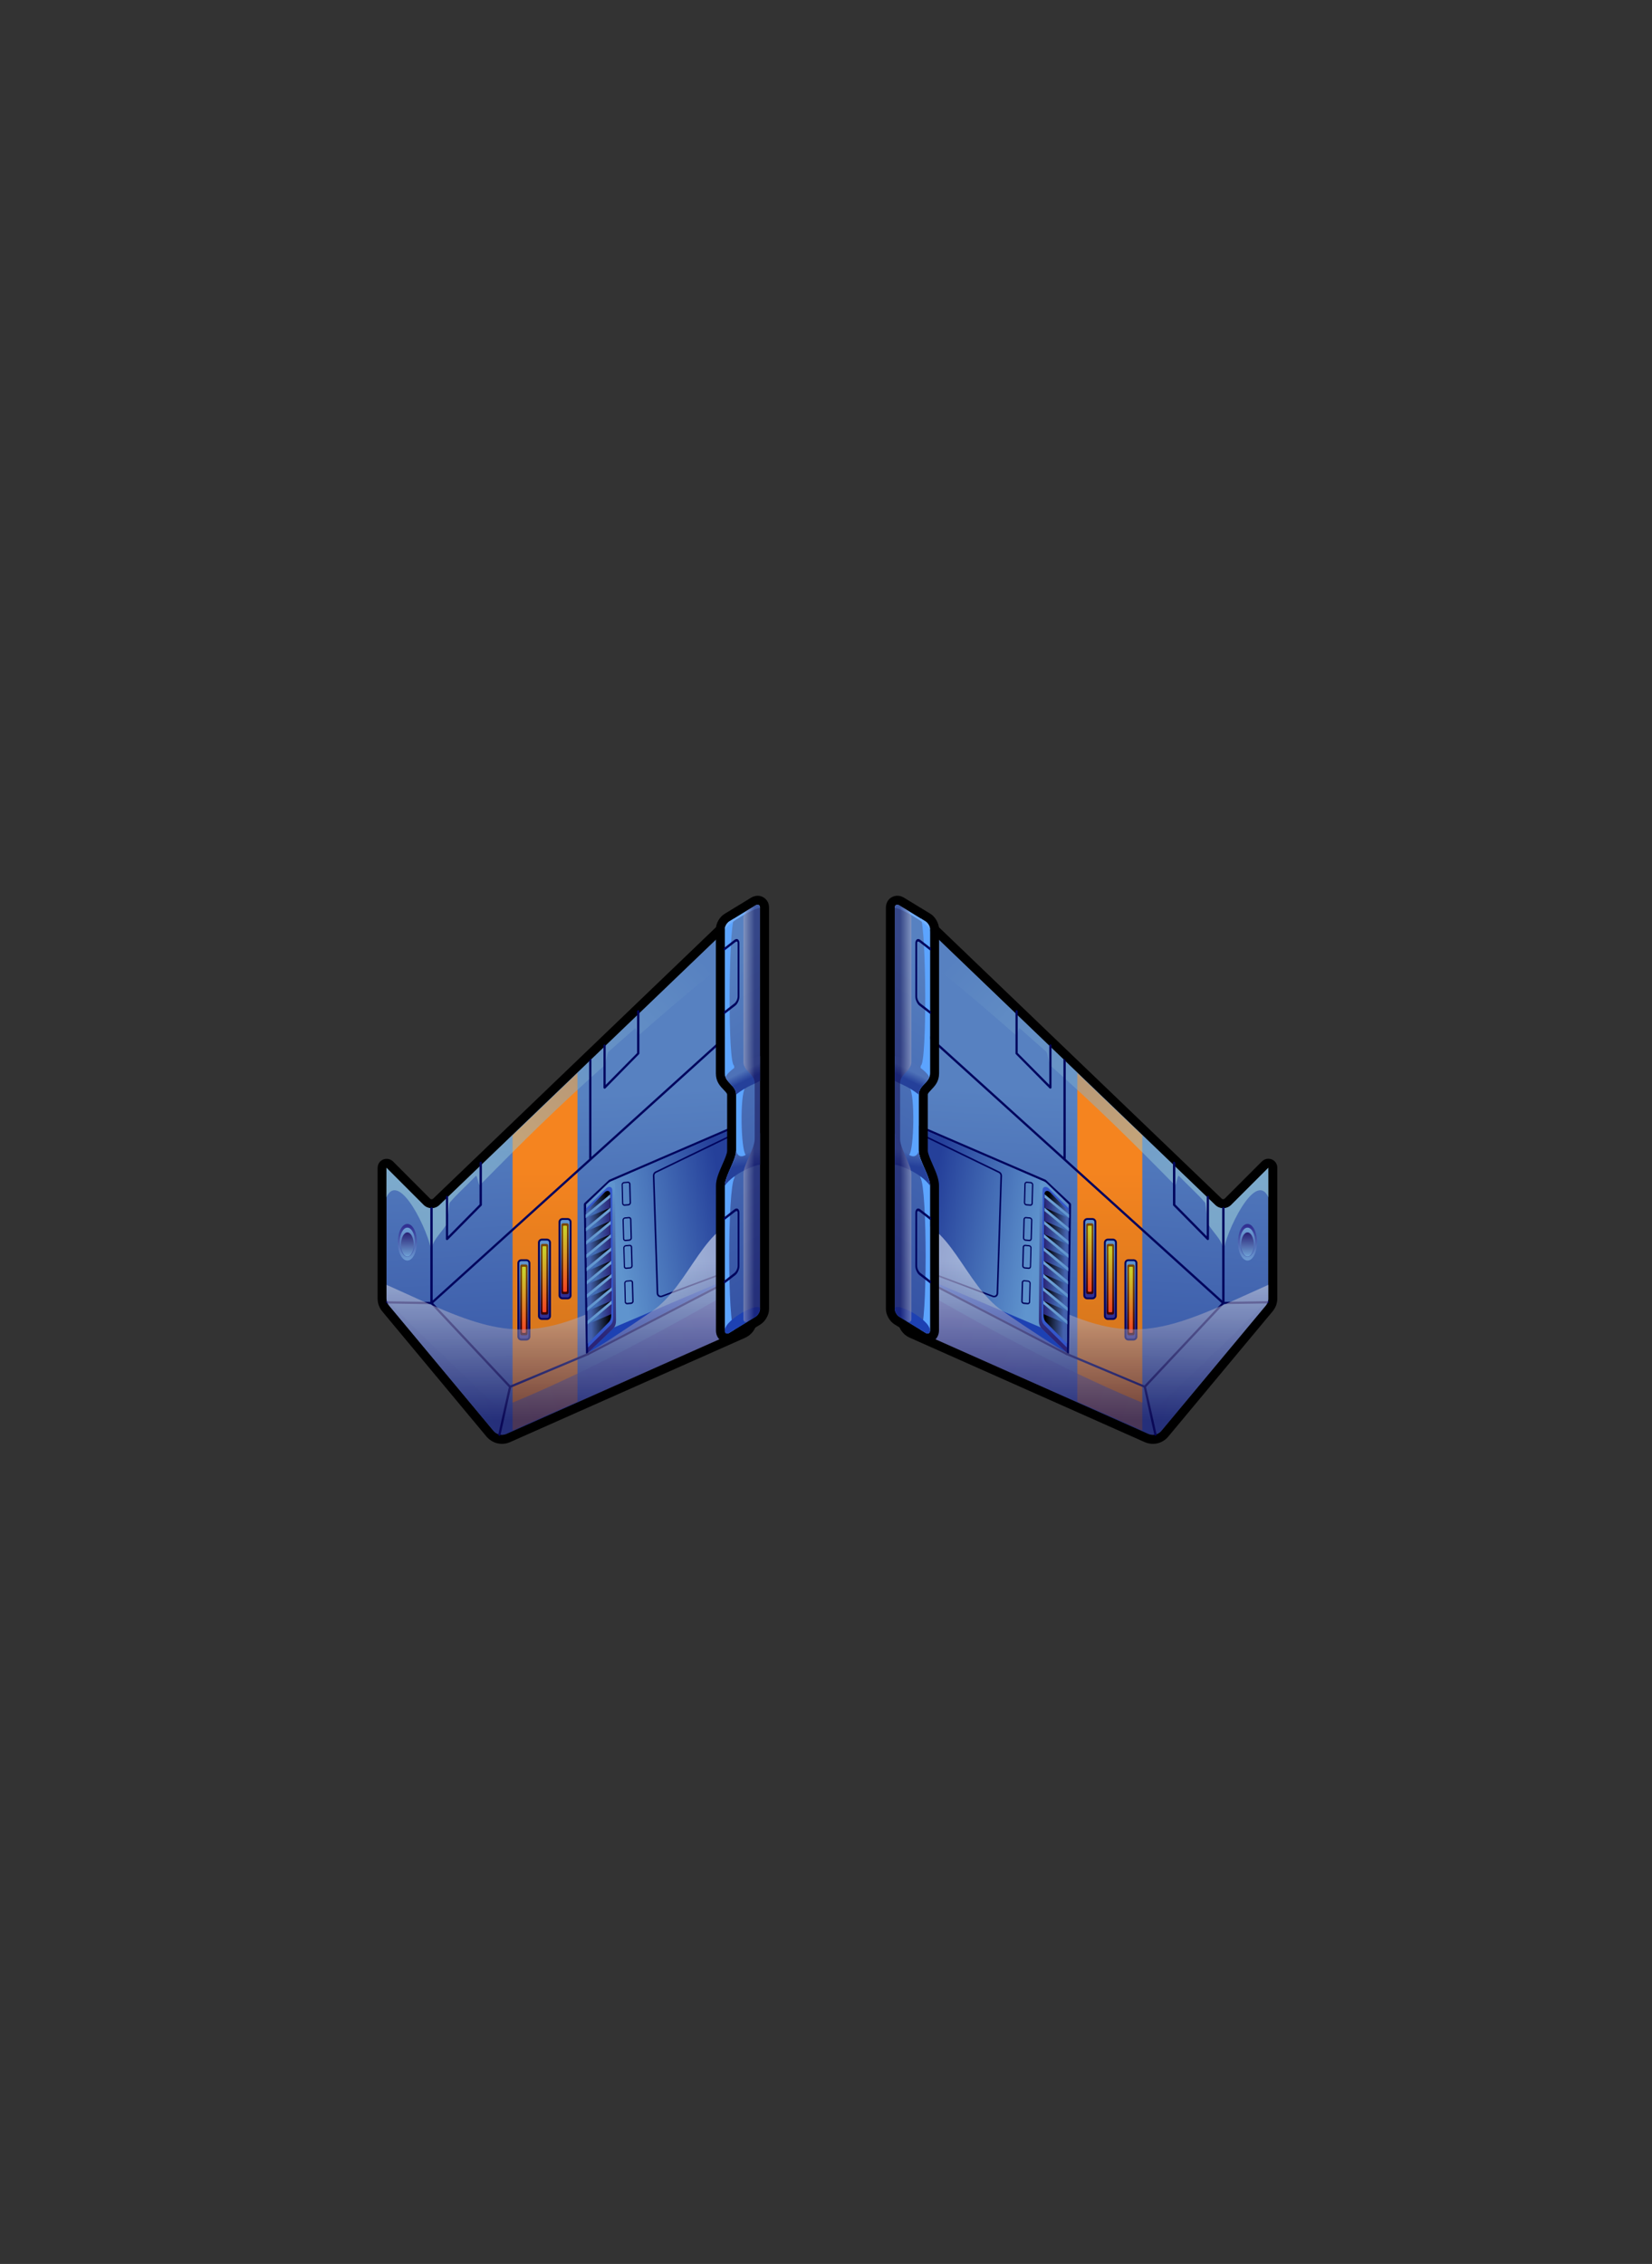 <svg width="270" height="370" viewBox="0 0 270 370" fill="none" xmlns="http://www.w3.org/2000/svg">
<rect x="0" y="0" width="270" height="370" fill="#333333" stroke="none"/>
<g clip-path="url(#clip0)">
<path fill-rule="evenodd" clip-rule="evenodd" d="M119.161 151.503C103.378 166.649 87.595 181.795 71.812 196.941C71.092 197.633 69.943 197.62 69.237 196.914C67.215 194.892 65.194 192.871 63.159 190.836C63.159 197.952 63.159 205.082 63.159 212.198C63.159 212.641 63.297 213.029 63.588 213.375C69.264 220.187 74.955 227.012 80.631 233.824C81.157 234.46 82.029 234.668 82.791 234.322C95.583 228.632 108.376 222.942 121.168 217.265C121.847 216.961 122.262 216.324 122.262 215.59C122.262 194.671 122.262 173.738 122.262 152.818C122.276 151.212 120.338 150.381 119.161 151.503Z" fill="url(#paint0_linear)"/>
<path fill-rule="evenodd" clip-rule="evenodd" d="M119.161 151.503C103.378 166.649 87.595 181.795 71.812 196.941C71.092 197.633 69.943 197.62 69.237 196.914C67.215 194.892 65.194 192.871 63.159 190.836C63.159 197.952 63.159 205.082 63.159 212.198C63.159 212.641 63.297 213.029 63.588 213.375C69.264 220.186 74.954 227.012 80.631 233.824C81.157 234.46 82.029 234.668 82.791 234.322C95.583 228.632 108.376 222.942 121.168 217.265C121.847 216.961 122.262 216.324 122.262 215.59C122.262 194.671 122.262 173.737 122.262 152.818C122.276 151.212 120.338 150.381 119.161 151.503ZM70.801 195.889L118.15 150.451C118.815 149.814 119.631 149.523 120.421 149.523C120.864 149.523 121.307 149.62 121.722 149.8C122.137 149.98 122.511 150.229 122.816 150.561C123.37 151.143 123.729 151.918 123.729 152.846V215.618C123.729 216.268 123.536 216.891 123.203 217.418C122.857 217.944 122.373 218.359 121.777 218.636L83.386 235.679C82.708 235.983 81.974 236.039 81.295 235.886C80.617 235.72 79.994 235.346 79.51 234.779L62.48 214.33C62.231 214.026 62.037 213.693 61.913 213.347C61.774 212.987 61.719 212.613 61.719 212.226V190.85C61.719 190.476 61.857 190.102 62.148 189.811C62.716 189.244 63.657 189.244 64.225 189.811L70.289 195.889C70.358 195.958 70.455 196 70.538 196C70.635 196 70.732 195.958 70.801 195.889Z" fill="black"/>
<path fill-rule="evenodd" clip-rule="evenodd" d="M94.379 175.371L83.774 185.561V233.796L94.379 229.075V175.371Z" fill="url(#paint1_linear)"/>
<path opacity="0.5" fill-rule="evenodd" clip-rule="evenodd" d="M63.173 212.212C63.173 212.655 63.311 213.043 63.602 213.389C69.278 220.2 74.968 227.026 80.645 233.837C81.171 234.474 82.043 234.682 82.805 234.336C95.597 228.646 108.39 222.955 121.182 217.279C121.86 216.975 122.276 216.338 122.276 215.604C122.276 213.569 122.276 211.534 122.276 209.498C105.759 219.024 94.434 224.838 83.372 229.407C81.794 230.058 80.839 229.615 79.842 228.632C75.107 223.897 66.842 216.545 63.173 212.212Z" fill="url(#paint2_linear)"/>
<path opacity="0.5" fill-rule="evenodd" clip-rule="evenodd" d="M119.161 151.503C103.378 166.649 87.595 181.795 71.812 196.941C71.092 197.633 69.943 197.62 69.237 196.914C67.215 194.892 65.194 192.871 63.159 190.836C63.159 192.206 63.159 194.477 63.145 195.681C65.277 191.057 70.192 201.607 70.496 204.528C70.704 202.631 71.507 202.271 73.016 200.07C73.168 199.835 73.321 196.747 73.515 196.526C74.788 195.044 76.131 193.895 77.779 192.179C78 191.943 78.222 193.923 78.443 193.688C85.296 186.71 91.471 180.604 98.781 174.139C99.003 173.945 99.224 172.076 99.46 171.882C100.789 170.705 102.256 169.404 103.807 168.047C103.987 167.881 104.181 169.39 104.361 169.224C112.031 162.496 121.168 154.715 122.276 155.338C122.276 154.493 122.276 153.649 122.276 152.804C122.276 151.212 120.337 150.381 119.161 151.503Z" fill="url(#paint3_linear)"/>
<path fill-rule="evenodd" clip-rule="evenodd" d="M95.542 196.595L99.501 192.871C99.543 192.829 99.584 192.802 99.626 192.788L119.991 183.996C120.241 183.886 120.504 184.066 120.504 184.315L121.265 208.183C121.265 208.335 121.182 208.474 121.057 208.543L96.289 221.405C96.04 221.543 95.749 221.349 95.749 221.073L95.417 196.872C95.417 196.775 95.459 196.664 95.542 196.595ZM95.791 196.858L96.123 221.086L120.891 208.225L120.13 184.343L99.737 193.134L95.791 196.858Z" fill="#00045D"/>
<path fill-rule="evenodd" clip-rule="evenodd" d="M99.737 193.134L120.116 184.329L120.877 208.211L100.152 217.182L99.737 193.134Z" fill="url(#paint4_linear)"/>
<path fill-rule="evenodd" clip-rule="evenodd" d="M100.373 216.933L120.878 208.211L96.123 221.086L100.373 216.933Z" fill="#1D41B3"/>
<path fill-rule="evenodd" clip-rule="evenodd" d="M95.791 196.858C96.995 195.695 98.2 194.518 99.418 193.355C99.903 192.885 100.526 193.037 100.526 193.605C100.581 200.998 100.623 208.391 100.678 215.784C100.678 216.268 100.595 216.781 100.152 217.182C98.809 218.47 97.452 219.785 96.123 221.073C95.999 213.015 95.902 204.93 95.791 196.858Z" fill="url(#paint5_linear)"/>
<path fill-rule="evenodd" clip-rule="evenodd" d="M95.777 197.509C96.871 196.415 97.964 195.321 99.058 194.228C99.487 193.798 100.055 193.937 100.069 194.463C100.124 201.399 100.18 208.322 100.235 215.258C100.235 215.701 100.152 216.185 99.764 216.573C98.56 217.777 97.328 218.996 96.109 220.214C95.985 212.655 95.888 205.082 95.777 197.509Z" fill="#3457CB"/>
<path fill-rule="evenodd" clip-rule="evenodd" d="M95.763 197.993C96.774 196.955 97.798 195.917 98.809 194.878C99.21 194.463 99.737 194.601 99.737 195.1C99.792 201.69 99.847 208.294 99.903 214.884C99.903 215.313 99.833 215.77 99.46 216.13C98.338 217.279 97.189 218.428 96.068 219.577C95.971 212.392 95.874 205.179 95.763 197.993Z" fill="url(#paint6_linear)"/>
<path fill-rule="evenodd" clip-rule="evenodd" d="M120.808 206.979C120.974 206.923 121.044 207.159 120.877 207.228L108.237 211.963C107.78 212.129 107.337 211.824 107.323 211.367L106.7 192.137C106.7 191.846 106.867 191.569 107.143 191.445L120.102 185.159C120.254 185.076 120.365 185.312 120.199 185.395L107.24 191.68C107.06 191.763 106.963 191.929 106.963 192.123L107.587 211.354C107.6 211.644 107.877 211.838 108.168 211.727L120.808 206.979Z" fill="#00045D"/>
<path fill-rule="evenodd" clip-rule="evenodd" d="M95.708 199.087L99.737 195.75L99.695 197.398L95.708 199.087Z" fill="url(#paint7_linear)"/>
<path fill-rule="evenodd" clip-rule="evenodd" d="M95.722 198.506L99.737 195.183V195.751L95.722 199.073V198.506Z" fill="url(#paint8_linear)"/>
<path fill-rule="evenodd" clip-rule="evenodd" d="M95.749 201.247L99.764 197.924L99.723 199.572L95.749 201.247Z" fill="url(#paint9_linear)"/>
<path fill-rule="evenodd" clip-rule="evenodd" d="M95.763 200.679L99.764 197.356V197.924L95.763 201.233V200.679Z" fill="url(#paint10_linear)"/>
<path fill-rule="evenodd" clip-rule="evenodd" d="M95.777 203.42L99.806 200.098L99.764 201.745L95.777 203.42Z" fill="url(#paint11_linear)"/>
<path fill-rule="evenodd" clip-rule="evenodd" d="M95.791 202.839L99.806 199.53V200.098L95.791 203.407V202.839Z" fill="url(#paint12_linear)"/>
<path fill-rule="evenodd" clip-rule="evenodd" d="M95.819 205.594L99.834 202.258L99.792 203.919L95.819 205.594Z" fill="url(#paint13_linear)"/>
<path fill-rule="evenodd" clip-rule="evenodd" d="M95.832 205.013L99.833 201.704V202.258L95.832 205.58V205.013Z" fill="url(#paint14_linear)"/>
<path fill-rule="evenodd" clip-rule="evenodd" d="M95.846 207.768L99.875 204.431L99.834 206.079L95.846 207.768Z" fill="url(#paint15_linear)"/>
<path fill-rule="evenodd" clip-rule="evenodd" d="M95.86 207.186L99.875 203.864V204.431L95.874 207.754L95.86 207.186Z" fill="url(#paint16_linear)"/>
<path fill-rule="evenodd" clip-rule="evenodd" d="M95.888 209.927L99.903 206.605L99.875 208.252L95.888 209.927Z" fill="url(#paint17_linear)"/>
<path fill-rule="evenodd" clip-rule="evenodd" d="M95.901 209.36L99.903 206.037V206.605L95.901 209.914V209.36Z" fill="url(#paint18_linear)"/>
<path fill-rule="evenodd" clip-rule="evenodd" d="M95.915 212.101L99.944 208.778L99.903 210.426L95.915 212.101Z" fill="url(#paint19_linear)"/>
<path fill-rule="evenodd" clip-rule="evenodd" d="M95.929 211.52L99.944 208.211V208.778L95.943 212.087L95.929 211.52Z" fill="url(#paint20_linear)"/>
<path fill-rule="evenodd" clip-rule="evenodd" d="M95.957 214.275L99.972 210.938L99.944 212.6L95.957 214.275Z" fill="url(#paint21_linear)"/>
<path fill-rule="evenodd" clip-rule="evenodd" d="M95.971 213.693L99.972 210.384V210.938L95.971 214.261V213.693Z" fill="url(#paint22_linear)"/>
<path fill-rule="evenodd" clip-rule="evenodd" d="M95.999 216.435L99.944 213.126L99.903 214.773L95.999 216.435Z" fill="url(#paint23_linear)"/>
<path fill-rule="evenodd" clip-rule="evenodd" d="M96.012 215.867L99.944 212.558V213.126L96.012 216.435V215.867Z" fill="url(#paint24_linear)"/>
<path fill-rule="evenodd" clip-rule="evenodd" d="M102.146 198.949L102.769 198.893C102.99 198.866 103.184 199.046 103.198 199.267L103.281 202.327C103.281 202.548 103.101 202.756 102.879 202.784L102.256 202.839C102.035 202.867 101.841 202.687 101.827 202.465L101.744 199.406C101.73 199.17 101.924 198.976 102.146 198.949ZM101.993 193.175L102.616 193.12C102.838 193.092 103.032 193.272 103.046 193.494L103.129 196.553C103.129 196.775 102.949 196.983 102.727 197.01L102.104 197.066C101.883 197.093 101.689 196.913 101.675 196.692L101.592 193.632C101.578 193.397 101.758 193.189 101.993 193.175ZM101.993 193.383C101.883 193.397 101.786 193.494 101.786 193.605L101.869 196.664C101.869 196.775 101.966 196.858 102.076 196.844L102.699 196.789C102.81 196.775 102.907 196.678 102.907 196.567L102.824 193.508C102.824 193.397 102.727 193.314 102.616 193.328L101.993 193.383ZM102.27 203.697L102.893 203.642C103.004 203.628 103.101 203.711 103.101 203.822L103.184 206.882C103.184 206.992 103.101 207.103 102.976 207.103L102.353 207.159C102.243 207.172 102.146 207.089 102.146 206.979L102.063 203.919C102.063 203.808 102.159 203.711 102.27 203.697ZM102.27 203.49C102.049 203.517 101.855 203.711 101.869 203.947L101.952 207.006C101.952 207.228 102.146 207.408 102.381 207.38L103.004 207.325C103.225 207.297 103.419 207.103 103.405 206.868L103.322 203.808C103.322 203.587 103.129 203.42 102.893 203.434L102.27 203.49ZM102.146 199.156C102.035 199.17 101.938 199.267 101.938 199.378L102.021 202.438C102.021 202.548 102.118 202.631 102.229 202.617L102.852 202.562C102.962 202.548 103.059 202.451 103.059 202.341L102.976 199.281C102.976 199.17 102.879 199.087 102.769 199.101L102.146 199.156ZM102.422 209.471L103.046 209.415C103.156 209.401 103.253 209.484 103.253 209.595L103.336 212.655C103.336 212.766 103.253 212.876 103.129 212.876L102.506 212.932C102.395 212.946 102.298 212.863 102.298 212.752L102.215 209.692C102.215 209.595 102.312 209.484 102.422 209.471ZM102.422 209.277C102.201 209.304 102.007 209.498 102.021 209.734L102.104 212.793C102.104 213.015 102.298 213.181 102.533 213.167L103.156 213.112C103.378 213.084 103.572 212.89 103.558 212.655L103.475 209.595C103.475 209.374 103.281 209.194 103.046 209.221L102.422 209.277Z" fill="#00045D"/>
<path fill-rule="evenodd" clip-rule="evenodd" d="M70.344 197.454C70.344 197.218 70.718 197.218 70.718 197.454V212.544L96.289 189.41V173.461C96.289 173.225 96.663 172.865 96.663 173.114V189.077L122.304 165.888C122.373 165.818 122.497 165.832 122.567 165.901C122.636 165.971 122.622 166.095 122.553 166.164L70.787 212.973L83.414 226.43L96.082 221.114C96.303 221.017 96.442 221.363 96.22 221.446L83.525 226.777L81.808 234.502C81.78 234.599 81.683 234.668 81.586 234.64C81.489 234.613 81.42 234.516 81.448 234.419L83.165 226.707L70.441 213.14L63.353 213.029C63.117 213.029 62.979 212.655 63.214 212.669L70.331 212.78V197.454H70.344Z" fill="#00045D"/>
<path fill-rule="evenodd" clip-rule="evenodd" d="M66.579 200.029C67.451 200.029 68.143 201.372 68.143 203.019C68.143 204.667 67.437 206.009 66.579 206.009C65.706 206.009 65.014 204.667 65.014 203.019C65.014 201.372 65.706 200.029 66.579 200.029Z" fill="url(#paint25_linear)"/>
<path d="M66.578 205.4C67.267 205.4 67.824 204.334 67.824 203.019C67.824 201.704 67.267 200.638 66.578 200.638C65.89 200.638 65.332 201.704 65.332 203.019C65.332 204.334 65.89 205.4 66.578 205.4Z" fill="url(#paint26_linear)"/>
<path fill-rule="evenodd" clip-rule="evenodd" d="M66.579 201.413C67.16 201.413 67.617 202.299 67.617 203.393C67.617 204.486 67.146 205.373 66.579 205.373C66.011 205.373 65.54 204.486 65.54 203.393C65.54 202.313 65.997 201.413 66.579 201.413Z" fill="url(#paint27_linear)"/>
<path fill-rule="evenodd" clip-rule="evenodd" d="M78.402 190.033C78.402 189.936 78.485 189.853 78.582 189.853C78.679 189.853 78.762 189.936 78.762 190.033V196.913C78.762 196.969 78.734 197.024 78.693 197.052L73.196 202.618C73.127 202.687 73.002 202.687 72.933 202.618C72.892 202.576 72.878 202.534 72.878 202.493V195.612C72.878 195.515 72.961 195.432 73.058 195.432C73.155 195.432 73.238 195.515 73.238 195.612V202.05L78.374 196.844V190.033H78.402Z" fill="#00045D"/>
<path fill-rule="evenodd" clip-rule="evenodd" d="M104.139 165.278C104.139 165.181 104.222 165.098 104.319 165.098C104.416 165.098 104.499 165.181 104.499 165.278V172.159C104.499 172.215 104.471 172.27 104.43 172.298L98.947 177.877C98.878 177.946 98.754 177.946 98.684 177.877C98.643 177.836 98.629 177.794 98.629 177.752V170.872C98.629 170.775 98.712 170.692 98.809 170.692C98.906 170.692 98.989 170.775 98.989 170.872V177.309L104.125 172.104V165.278H104.139Z" fill="#00045D"/>
<path fill-rule="evenodd" clip-rule="evenodd" d="M91.928 199.073H92.773C93.119 199.073 93.41 199.364 93.41 199.71V211.713C93.41 212.06 93.119 212.35 92.773 212.35H91.928C91.582 212.35 91.291 212.06 91.291 211.713V199.71C91.291 199.364 91.568 199.073 91.928 199.073Z" fill="#00045D"/>
<path fill-rule="evenodd" clip-rule="evenodd" d="M91.928 199.378H92.773C92.953 199.378 93.105 199.53 93.105 199.71V211.713C93.105 211.893 92.953 212.046 92.773 212.046H91.928C91.748 212.046 91.596 211.893 91.596 211.713V199.71C91.596 199.53 91.748 199.378 91.928 199.378Z" fill="url(#paint28_linear)"/>
<path fill-rule="evenodd" clip-rule="evenodd" d="M92.025 199.932H92.69C92.828 199.932 92.953 200.056 92.953 200.195V211.229C92.953 211.367 92.828 211.492 92.69 211.492H92.025C91.887 211.492 91.762 211.367 91.762 211.229V200.195C91.762 200.056 91.873 199.932 92.025 199.932Z" fill="url(#paint29_linear)"/>
<path fill-rule="evenodd" clip-rule="evenodd" d="M92.164 200.305H92.524C92.607 200.305 92.662 200.375 92.662 200.444V210.98C92.662 211.063 92.593 211.118 92.524 211.118H92.164C92.081 211.118 92.025 211.049 92.025 210.98V200.444C92.025 200.361 92.094 200.305 92.164 200.305Z" fill="url(#paint30_linear)"/>
<path fill-rule="evenodd" clip-rule="evenodd" d="M88.564 202.438H89.408C89.754 202.438 90.045 202.728 90.045 203.074V215.078C90.045 215.424 89.754 215.715 89.408 215.715H88.564C88.218 215.715 87.927 215.424 87.927 215.078V203.074C87.927 202.728 88.218 202.438 88.564 202.438Z" fill="#00045D"/>
<path fill-rule="evenodd" clip-rule="evenodd" d="M88.564 202.742H89.408C89.588 202.742 89.741 202.894 89.741 203.074V215.078C89.741 215.258 89.588 215.41 89.408 215.41H88.564C88.384 215.41 88.232 215.258 88.232 215.078V203.074C88.232 202.894 88.384 202.742 88.564 202.742Z" fill="url(#paint31_linear)"/>
<path fill-rule="evenodd" clip-rule="evenodd" d="M88.661 203.296H89.325C89.464 203.296 89.588 203.42 89.588 203.559V214.593C89.588 214.732 89.464 214.856 89.325 214.856H88.661C88.522 214.856 88.398 214.732 88.398 214.593V203.559C88.398 203.407 88.509 203.296 88.661 203.296Z" fill="url(#paint32_linear)"/>
<path fill-rule="evenodd" clip-rule="evenodd" d="M88.799 203.656H89.159C89.242 203.656 89.298 203.725 89.298 203.794V214.33C89.298 214.413 89.228 214.469 89.159 214.469H88.799C88.716 214.469 88.661 214.399 88.661 214.33V203.794C88.661 203.725 88.73 203.656 88.799 203.656Z" fill="url(#paint33_linear)"/>
<path fill-rule="evenodd" clip-rule="evenodd" d="M85.2 205.802H86.044C86.39 205.802 86.681 206.092 86.681 206.439V218.442C86.681 218.788 86.39 219.079 86.044 219.079H85.2C84.853 219.079 84.563 218.788 84.563 218.442V206.439C84.563 206.079 84.853 205.802 85.2 205.802Z" fill="#00045D"/>
<path fill-rule="evenodd" clip-rule="evenodd" d="M85.2 206.106H86.044C86.224 206.106 86.376 206.259 86.376 206.439V218.442C86.376 218.622 86.224 218.774 86.044 218.774H85.2C85.02 218.774 84.867 218.622 84.867 218.442V206.439C84.867 206.245 85.02 206.106 85.2 206.106Z" fill="url(#paint34_linear)"/>
<path fill-rule="evenodd" clip-rule="evenodd" d="M85.297 206.66H85.961C86.1 206.66 86.224 206.785 86.224 206.923V217.957C86.224 218.096 86.1 218.22 85.961 218.22H85.297C85.158 218.22 85.034 218.096 85.034 217.957V206.923C85.034 206.771 85.144 206.66 85.297 206.66Z" fill="url(#paint35_linear)"/>
<path fill-rule="evenodd" clip-rule="evenodd" d="M85.449 207.02H85.809C85.892 207.02 85.947 207.089 85.947 207.159V217.694C85.947 217.777 85.878 217.833 85.809 217.833H85.449C85.366 217.833 85.31 217.764 85.31 217.694V207.159C85.296 207.089 85.366 207.02 85.449 207.02Z" fill="url(#paint36_linear)"/>
<path opacity="0.5" fill-rule="evenodd" clip-rule="evenodd" d="M63.173 212.212C63.173 212.655 63.311 213.043 63.602 213.389C69.278 220.2 74.968 227.026 80.645 233.837C81.171 234.474 82.043 234.682 82.805 234.336C95.597 228.646 108.39 222.955 121.182 217.279C121.86 216.975 122.276 216.338 122.276 215.604C122.276 213.569 122.276 201.288 122.276 199.253C115.229 199.253 112.875 209.955 106.576 214.289C101.993 217.445 97.688 220.27 95.777 221.239C95.736 219.12 95.708 216.988 95.666 214.87C83.843 219.771 77.959 216.656 63.173 209.983C63.173 210.814 63.173 211.091 63.173 212.212Z" fill="url(#paint37_linear)"/>
<path fill-rule="evenodd" clip-rule="evenodd" d="M123.48 147.959C122.054 148.831 120.628 149.703 119.188 150.575C118.787 150.824 118.455 151.406 118.455 151.863C118.455 159.713 118.455 167.549 118.455 175.399C118.455 176.922 120.296 177.337 120.296 178.86C120.296 181.92 120.296 184.979 120.296 188.039C120.296 189.562 118.455 192.22 118.455 193.743C118.455 201.634 118.455 209.526 118.455 217.417C118.455 217.874 118.787 218.054 119.188 217.805C120.614 216.933 122.041 216.061 123.48 215.188C123.882 214.939 124.214 214.358 124.214 213.901C124.214 192.04 124.214 170.193 124.214 148.332C124.214 147.889 123.882 147.723 123.48 147.959Z" fill="url(#paint38_linear)"/>
<path fill-rule="evenodd" clip-rule="evenodd" d="M118.469 151.877C118.469 159.727 118.469 167.563 118.469 175.413C118.469 176.936 120.31 177.351 120.31 178.874C120.31 181.934 120.31 184.993 120.31 188.053C120.31 189.576 118.469 192.234 118.469 193.757C118.469 201.648 118.469 209.54 118.469 217.431C118.469 217.888 118.801 218.068 119.202 217.819C120.628 216.947 122.054 216.075 123.494 215.202C123.896 214.953 124.228 214.372 124.228 213.915C124.228 192.054 124.228 170.207 124.228 148.346C124.228 147.889 123.896 147.709 123.494 147.959C122.068 148.831 120.642 149.703 119.202 150.575C118.801 150.838 118.469 151.42 118.469 151.877ZM118.441 149.343L122.733 146.726C123.093 146.505 123.48 146.394 123.84 146.394C124.159 146.394 124.449 146.477 124.726 146.63C124.948 146.754 125.128 146.906 125.294 147.114C125.335 147.156 125.363 147.211 125.405 147.266C125.599 147.571 125.695 147.945 125.695 148.36V213.929C125.695 214.413 125.543 214.939 125.28 215.382C125.031 215.825 124.671 216.213 124.256 216.476L119.964 219.093C119.604 219.314 119.216 219.425 118.856 219.425C118.538 219.425 118.247 219.342 117.97 219.19C117.749 219.065 117.569 218.913 117.416 218.705C117.375 218.65 117.333 218.608 117.306 218.539C117.112 218.234 117.015 217.861 117.015 217.445V193.771C117.015 192.705 117.541 191.514 118.053 190.337C118.455 189.437 118.842 188.537 118.842 188.067V178.888C118.842 178.708 118.593 178.431 118.33 178.168C117.666 177.476 117.001 176.769 117.001 175.427V151.877C117.001 151.392 117.153 150.866 117.416 150.423C117.652 149.994 118.025 149.592 118.441 149.343Z" fill="black"/>
<path fill-rule="evenodd" clip-rule="evenodd" d="M119.978 150.118C119.715 150.271 119.465 150.437 119.202 150.589C118.801 150.838 118.469 151.42 118.469 151.877C118.469 159.727 118.469 167.563 118.469 175.413C118.469 176.936 120.31 177.351 120.31 178.874C120.31 181.934 120.31 184.993 120.31 188.053C120.31 189.576 118.469 192.234 118.469 193.757C118.469 201.648 118.469 209.54 118.469 217.431C118.469 217.888 118.801 218.068 119.202 217.819C119.465 217.653 119.728 217.487 120.005 217.334C118.925 216.711 118.884 194.269 120.033 192.483C120.033 190.919 121.874 190.296 121.874 188.731C121.085 187.901 120.891 178.902 121.819 177.697C121.819 176.133 119.978 175.717 119.978 174.153C118.925 173.848 119.078 151.891 119.978 150.118Z" fill="#5CA4FF"/>
<path fill-rule="evenodd" clip-rule="evenodd" d="M124.214 213.929C124.214 214.386 123.882 214.967 123.48 215.216C122.054 216.089 120.628 216.961 119.188 217.833C118.787 218.082 118.455 217.902 118.455 217.445C118.469 215.618 124.214 212.6 124.214 213.929Z" fill="#1D41B3"/>
<path fill-rule="evenodd" clip-rule="evenodd" d="M124.214 185.159C124.214 186.89 124.214 188.621 124.214 190.351C123.425 190.393 119.964 191.68 118.455 193.785C118.455 192.262 120.296 189.604 120.296 188.081C120.961 190.379 123.55 187.79 124.214 185.159Z" fill="url(#paint39_linear)"/>
<path fill-rule="evenodd" clip-rule="evenodd" d="M124.214 176.645C124.214 175.302 124.214 173.945 124.214 172.602C122.304 172.602 118.787 175.15 118.579 176.063C118.981 177.116 120.296 177.6 120.296 178.888C122.124 177.462 123.328 177.185 124.214 176.645Z" fill="url(#paint40_linear)"/>
<path fill-rule="evenodd" clip-rule="evenodd" d="M124.214 148.36C124.214 147.903 123.882 147.723 123.48 147.972C122.054 148.845 120.628 149.717 119.188 150.589C118.787 150.838 118.455 151.42 118.455 151.877C119.175 150.728 123.203 148.457 124.214 148.36Z" fill="#71AFFF"/>
<path fill-rule="evenodd" clip-rule="evenodd" d="M118.496 155.282C118.33 155.421 118.178 155.047 118.358 154.909L120.033 153.607C120.421 153.303 120.85 153.483 120.85 154.175V162.869C120.85 163.437 120.531 164.088 120.185 164.351L118.51 165.652C118.344 165.791 118.192 165.417 118.372 165.278L120.047 163.977C120.296 163.783 120.559 163.285 120.559 162.855V154.161C120.559 153.815 120.379 153.829 120.185 153.967L118.496 155.282Z" fill="#00045D"/>
<path fill-rule="evenodd" clip-rule="evenodd" d="M118.496 199.322C118.33 199.461 118.178 199.087 118.358 198.949L120.033 197.647C120.421 197.343 120.85 197.523 120.85 198.215V206.909C120.85 207.477 120.531 208.128 120.185 208.391L118.51 209.692C118.344 209.831 118.192 209.457 118.372 209.318L120.047 208.017C120.296 207.823 120.559 207.325 120.559 206.896V198.201C120.559 197.855 120.379 197.869 120.185 198.007L118.496 199.322Z" fill="#00045D"/>
<path opacity="0.5" fill-rule="evenodd" clip-rule="evenodd" d="M123.48 147.959C122.054 148.831 123.66 147.848 122.234 148.72C121.833 148.969 121.5 149.551 121.5 150.008C121.5 157.858 121.5 165.694 121.5 173.544C121.5 175.066 123.342 175.482 123.342 177.005C123.342 180.064 123.342 183.124 123.342 186.184C123.342 187.707 121.5 190.365 121.5 191.888C121.5 199.779 121.5 207.671 121.5 215.562C121.5 216.019 121.833 216.199 122.234 215.95C123.66 215.078 122.054 216.061 123.48 215.188C123.882 214.939 124.214 214.358 124.214 213.901C124.214 192.04 124.214 170.193 124.214 148.332C124.214 147.889 123.882 147.723 123.48 147.959Z" fill="url(#paint41_linear)"/>
<path fill-rule="evenodd" clip-rule="evenodd" d="M151.294 151.503C167.077 166.649 182.86 181.795 198.643 196.941C199.363 197.633 200.512 197.62 201.218 196.913C203.24 194.892 205.261 192.871 207.296 190.836C207.296 197.952 207.296 205.082 207.296 212.198C207.296 212.641 207.158 213.029 206.867 213.375C201.191 220.186 195.5 227.012 189.824 233.823C189.298 234.46 188.426 234.668 187.664 234.322C174.872 228.632 162.079 222.942 149.287 217.265C148.608 216.961 148.193 216.324 148.193 215.59C148.193 194.671 148.193 173.737 148.193 152.818C148.193 151.212 150.131 150.381 151.294 151.503Z" fill="url(#paint42_linear)"/>
<path fill-rule="evenodd" clip-rule="evenodd" d="M152.319 150.451L199.668 195.889C199.737 195.958 199.834 196 199.931 195.986C200.014 195.986 200.111 195.944 200.18 195.875L206.258 189.797C206.825 189.23 207.767 189.23 208.335 189.797C208.625 190.088 208.764 190.462 208.764 190.836V212.198C208.764 212.586 208.694 212.959 208.57 213.319C208.445 213.666 208.251 213.998 208.002 214.302L190.946 234.779C190.475 235.346 189.838 235.734 189.16 235.886C188.481 236.039 187.761 235.983 187.069 235.679L148.691 218.622C148.096 218.359 147.598 217.93 147.265 217.404C146.919 216.878 146.739 216.255 146.739 215.604V152.832C146.739 151.918 147.099 151.129 147.653 150.548C147.972 150.229 148.345 149.966 148.747 149.786C149.162 149.606 149.605 149.509 150.048 149.509C150.837 149.523 151.64 149.814 152.319 150.451ZM151.294 151.503C167.077 166.649 182.86 181.795 198.643 196.941C199.363 197.633 200.512 197.62 201.218 196.913C203.24 194.892 205.261 192.871 207.296 190.836C207.296 197.952 207.296 205.082 207.296 212.198C207.296 212.641 207.158 213.029 206.867 213.375C201.191 220.186 195.5 227.012 189.824 233.823C189.298 234.46 188.426 234.668 187.664 234.322C174.872 228.632 162.079 222.942 149.287 217.265C148.608 216.961 148.193 216.324 148.193 215.59C148.193 194.671 148.193 173.737 148.193 152.818C148.193 151.212 150.131 150.381 151.294 151.503Z" fill="black"/>
<path fill-rule="evenodd" clip-rule="evenodd" d="M176.076 175.371L186.695 185.561V233.796L176.076 229.075V175.371Z" fill="url(#paint43_linear)"/>
<path opacity="0.5" fill-rule="evenodd" clip-rule="evenodd" d="M207.296 212.212C207.296 212.655 207.158 213.043 206.867 213.389C201.191 220.2 195.5 227.026 189.824 233.837C189.298 234.474 188.426 234.682 187.664 234.336C174.872 228.646 162.079 222.955 149.287 217.279C148.608 216.974 148.193 216.338 148.193 215.604C148.193 213.569 148.193 211.533 148.193 209.498C164.696 219.023 176.021 224.838 187.097 229.407C188.675 230.058 189.63 229.615 190.627 228.632C195.362 223.897 203.613 216.545 207.296 212.212Z" fill="url(#paint44_linear)"/>
<path opacity="0.5" fill-rule="evenodd" clip-rule="evenodd" d="M151.294 151.503C167.077 166.649 182.86 181.795 198.643 196.941C199.363 197.633 200.512 197.62 201.218 196.914C203.24 194.892 205.261 192.871 207.296 190.836C207.296 192.206 207.296 194.477 207.31 195.681C205.178 191.057 200.263 201.607 199.958 204.528C199.751 202.631 198.948 202.271 197.439 200.07C197.286 199.835 197.134 196.747 196.94 196.526C195.667 195.044 194.324 193.895 192.676 192.179C192.455 191.943 192.233 193.923 192.012 193.688C185.158 186.71 178.984 180.604 171.674 174.139C171.452 173.945 171.231 172.076 170.995 171.882C169.666 170.705 168.199 169.404 166.648 168.047C166.468 167.881 166.274 169.39 166.094 169.224C158.424 162.496 149.287 154.715 148.179 155.338C148.179 154.493 148.179 153.649 148.179 152.804C148.193 151.212 150.131 150.381 151.294 151.503Z" fill="url(#paint45_linear)"/>
<path fill-rule="evenodd" clip-rule="evenodd" d="M174.927 196.595L170.968 192.871C170.926 192.829 170.885 192.802 170.843 192.788L150.477 183.996C150.228 183.886 149.965 184.066 149.965 184.315L149.204 208.183C149.204 208.335 149.287 208.474 149.411 208.543L174.18 221.405C174.429 221.543 174.72 221.349 174.72 221.073L175.052 196.872C175.052 196.775 174.996 196.664 174.927 196.595ZM174.678 196.858L174.346 221.086L149.578 208.225L150.339 184.343L170.718 193.134L174.678 196.858Z" fill="#00045D"/>
<path fill-rule="evenodd" clip-rule="evenodd" d="M170.718 193.134L150.339 184.329L149.578 208.211L170.317 217.182L170.718 193.134Z" fill="url(#paint46_linear)"/>
<path fill-rule="evenodd" clip-rule="evenodd" d="M170.082 216.933L149.578 208.211L174.346 221.086L170.082 216.933Z" fill="#1D41B3"/>
<path fill-rule="evenodd" clip-rule="evenodd" d="M174.678 196.858C173.473 195.695 172.269 194.518 171.051 193.355C170.566 192.885 169.943 193.037 169.943 193.605C169.888 200.998 169.846 208.391 169.791 215.784C169.791 216.268 169.874 216.781 170.317 217.182C171.66 218.47 173.017 219.785 174.346 221.072C174.456 213.015 174.553 204.93 174.678 196.858Z" fill="url(#paint47_linear)"/>
<path fill-rule="evenodd" clip-rule="evenodd" d="M174.692 197.509C173.598 196.415 172.504 195.321 171.411 194.228C170.982 193.798 170.414 193.937 170.4 194.463C170.345 201.399 170.289 208.322 170.234 215.258C170.234 215.701 170.317 216.185 170.705 216.573C171.909 217.777 173.141 218.996 174.36 220.214C174.484 212.655 174.567 205.082 174.692 197.509Z" fill="#3457CB"/>
<path fill-rule="evenodd" clip-rule="evenodd" d="M174.692 197.993C173.681 196.955 172.657 195.917 171.646 194.878C171.245 194.463 170.719 194.601 170.719 195.1C170.663 201.69 170.608 208.294 170.552 214.884C170.552 215.313 170.622 215.77 170.995 216.13C172.117 217.279 173.266 218.428 174.387 219.577C174.498 212.392 174.581 205.179 174.692 197.993Z" fill="url(#paint48_linear)"/>
<path fill-rule="evenodd" clip-rule="evenodd" d="M149.647 206.979C149.481 206.923 149.411 207.159 149.578 207.228L162.232 211.977C162.689 212.143 163.132 211.838 163.145 211.381L163.768 192.151C163.768 191.86 163.602 191.583 163.325 191.459L150.367 185.173C150.214 185.09 150.104 185.326 150.27 185.409L163.228 191.694C163.408 191.777 163.505 191.943 163.505 192.137L162.882 211.367C162.868 211.658 162.592 211.852 162.301 211.741L149.647 206.979Z" fill="#00045D"/>
<path fill-rule="evenodd" clip-rule="evenodd" d="M174.747 199.087L170.732 195.75L170.774 197.398L174.747 199.087Z" fill="url(#paint49_linear)"/>
<path fill-rule="evenodd" clip-rule="evenodd" d="M174.747 198.506L170.732 195.183V195.751L174.734 199.073L174.747 198.506Z" fill="url(#paint50_linear)"/>
<path fill-rule="evenodd" clip-rule="evenodd" d="M174.72 201.247L170.705 197.924L170.732 199.572L174.72 201.247Z" fill="url(#paint51_linear)"/>
<path fill-rule="evenodd" clip-rule="evenodd" d="M174.706 200.679L170.705 197.356V197.924L174.706 201.233V200.679Z" fill="url(#paint52_linear)"/>
<path fill-rule="evenodd" clip-rule="evenodd" d="M174.678 203.421L170.663 200.098L170.705 201.745L174.678 203.421Z" fill="url(#paint53_linear)"/>
<path fill-rule="evenodd" clip-rule="evenodd" d="M174.664 202.839L170.663 199.53V200.098L174.664 203.407V202.839Z" fill="url(#paint54_linear)"/>
<path fill-rule="evenodd" clip-rule="evenodd" d="M174.65 205.594L170.622 202.257L170.663 203.919L174.65 205.594Z" fill="url(#paint55_linear)"/>
<path fill-rule="evenodd" clip-rule="evenodd" d="M174.637 205.012L170.636 201.704L170.622 202.257L174.637 205.58V205.012Z" fill="url(#paint56_linear)"/>
<path fill-rule="evenodd" clip-rule="evenodd" d="M174.609 207.768L170.594 204.431L170.636 206.079L174.609 207.768Z" fill="url(#paint57_linear)"/>
<path fill-rule="evenodd" clip-rule="evenodd" d="M174.595 207.186L170.594 203.864V204.431L174.595 207.754V207.186Z" fill="url(#paint58_linear)"/>
<path fill-rule="evenodd" clip-rule="evenodd" d="M174.581 209.927L170.552 206.605L170.594 208.252L174.581 209.927Z" fill="url(#paint59_linear)"/>
<path fill-rule="evenodd" clip-rule="evenodd" d="M174.567 209.36L170.552 206.037V206.605L174.567 209.914V209.36Z" fill="url(#paint60_linear)"/>
<path fill-rule="evenodd" clip-rule="evenodd" d="M174.54 212.101L170.525 208.778L170.566 210.426L174.54 212.101Z" fill="url(#paint61_linear)"/>
<path fill-rule="evenodd" clip-rule="evenodd" d="M174.526 211.52L170.525 208.211V208.778L174.526 212.087V211.52Z" fill="url(#paint62_linear)"/>
<path fill-rule="evenodd" clip-rule="evenodd" d="M174.512 214.275L170.483 210.938L170.525 212.599L174.512 214.275Z" fill="url(#paint63_linear)"/>
<path fill-rule="evenodd" clip-rule="evenodd" d="M174.498 213.693L170.483 210.384V210.938L174.498 214.261V213.693Z" fill="url(#paint64_linear)"/>
<path fill-rule="evenodd" clip-rule="evenodd" d="M174.47 216.435L170.525 213.126L170.566 214.773L174.47 216.435Z" fill="url(#paint65_linear)"/>
<path fill-rule="evenodd" clip-rule="evenodd" d="M174.457 215.867L170.525 212.558V213.126L174.457 216.435V215.867Z" fill="url(#paint66_linear)"/>
<path fill-rule="evenodd" clip-rule="evenodd" d="M168.323 198.949L167.7 198.893C167.479 198.866 167.285 199.046 167.271 199.267L167.188 202.327C167.188 202.548 167.368 202.756 167.59 202.784L168.213 202.839C168.434 202.867 168.628 202.687 168.642 202.465L168.725 199.406C168.725 199.17 168.545 198.976 168.323 198.949ZM168.476 193.175L167.853 193.12C167.631 193.092 167.437 193.272 167.423 193.494L167.34 196.553C167.34 196.775 167.52 196.983 167.742 197.01L168.365 197.066C168.586 197.093 168.78 196.913 168.794 196.692L168.877 193.632C168.877 193.397 168.697 193.189 168.476 193.175ZM168.462 193.383C168.573 193.397 168.669 193.494 168.669 193.605L168.586 196.664C168.586 196.775 168.489 196.858 168.379 196.844L167.756 196.789C167.645 196.775 167.548 196.678 167.548 196.567L167.631 193.508C167.631 193.397 167.728 193.314 167.839 193.328L168.462 193.383ZM168.199 203.697L167.576 203.642C167.465 203.628 167.368 203.711 167.368 203.822L167.285 206.882C167.285 206.992 167.368 207.103 167.493 207.103L168.116 207.159C168.226 207.172 168.323 207.089 168.323 206.979L168.406 203.919C168.393 203.808 168.31 203.711 168.199 203.697ZM168.199 203.49C168.42 203.517 168.614 203.711 168.6 203.947L168.517 207.006C168.517 207.228 168.323 207.408 168.088 207.38L167.465 207.325C167.243 207.297 167.05 207.103 167.064 206.868L167.147 203.808C167.147 203.587 167.34 203.42 167.576 203.434L168.199 203.49ZM168.31 199.156C168.42 199.17 168.517 199.267 168.517 199.378L168.434 202.437C168.434 202.548 168.337 202.631 168.226 202.617L167.603 202.562C167.493 202.548 167.396 202.451 167.396 202.341L167.479 199.281C167.479 199.17 167.576 199.087 167.687 199.101L168.31 199.156ZM168.046 209.471L167.423 209.415C167.313 209.401 167.216 209.484 167.216 209.595L167.133 212.655C167.133 212.766 167.216 212.876 167.34 212.876L167.963 212.932C168.074 212.946 168.171 212.863 168.171 212.752L168.254 209.692C168.24 209.595 168.157 209.484 168.046 209.471ZM168.046 209.277C168.268 209.304 168.462 209.498 168.448 209.734L168.365 212.793C168.365 213.015 168.171 213.181 167.936 213.167L167.313 213.112C167.091 213.084 166.897 212.89 166.911 212.655L166.994 209.595C166.994 209.374 167.188 209.194 167.423 209.221L168.046 209.277Z" fill="#00045D"/>
<path fill-rule="evenodd" clip-rule="evenodd" d="M200.125 197.453C200.125 197.218 199.751 197.218 199.751 197.453V212.544L174.18 189.41V173.46C174.18 173.225 173.806 172.865 173.806 173.114V189.077L148.179 165.887C148.11 165.818 147.985 165.832 147.916 165.901C147.847 165.97 147.861 166.095 147.93 166.164L199.668 212.973L187.041 226.43L174.373 221.1C174.152 221.003 174.013 221.349 174.235 221.432L186.944 226.763L188.661 234.488C188.689 234.585 188.786 234.654 188.883 234.626C188.98 234.599 189.049 234.502 189.021 234.405L187.304 226.693L200.028 213.126L207.116 213.015C207.352 213.015 207.49 212.641 207.255 212.655L200.138 212.766V197.453H200.125Z" fill="#00045D"/>
<path fill-rule="evenodd" clip-rule="evenodd" d="M203.89 200.028C203.018 200.028 202.326 201.371 202.326 203.019C202.326 204.666 203.032 206.009 203.89 206.009C204.763 206.009 205.455 204.666 205.455 203.019C205.455 201.371 204.749 200.028 203.89 200.028Z" fill="url(#paint67_linear)"/>
<path d="M203.89 205.4C204.578 205.4 205.136 204.334 205.136 203.019C205.136 201.704 204.578 200.638 203.89 200.638C203.202 200.638 202.644 201.704 202.644 203.019C202.644 204.334 203.202 205.4 203.89 205.4Z" fill="url(#paint68_linear)"/>
<path fill-rule="evenodd" clip-rule="evenodd" d="M203.89 201.413C203.309 201.413 202.852 202.299 202.852 203.393C202.852 204.486 203.323 205.373 203.89 205.373C204.458 205.373 204.929 204.486 204.929 203.393C204.929 202.313 204.458 201.413 203.89 201.413Z" fill="url(#paint69_linear)"/>
<path fill-rule="evenodd" clip-rule="evenodd" d="M192.067 190.033C192.067 189.936 191.984 189.853 191.887 189.853C191.79 189.853 191.707 189.936 191.707 190.033V196.913C191.707 196.969 191.735 197.024 191.776 197.052L197.272 202.618C197.342 202.687 197.466 202.687 197.536 202.618C197.577 202.576 197.591 202.534 197.591 202.493V195.612C197.591 195.515 197.508 195.432 197.411 195.432C197.314 195.432 197.231 195.515 197.231 195.612V202.05L192.095 196.844V190.033H192.067Z" fill="#00045D"/>
<path fill-rule="evenodd" clip-rule="evenodd" d="M166.33 165.278C166.33 165.181 166.247 165.098 166.15 165.098C166.053 165.098 165.97 165.181 165.97 165.278V172.159C165.97 172.214 165.997 172.27 166.039 172.298L171.535 177.863C171.604 177.932 171.729 177.932 171.798 177.863C171.84 177.822 171.854 177.78 171.854 177.738V170.858C171.854 170.761 171.771 170.678 171.674 170.678C171.577 170.678 171.494 170.761 171.494 170.858V177.295L166.33 172.09V165.278Z" fill="#00045D"/>
<path fill-rule="evenodd" clip-rule="evenodd" d="M178.541 199.073H177.696C177.35 199.073 177.059 199.364 177.059 199.71V211.713C177.059 212.06 177.35 212.35 177.696 212.35H178.541C178.887 212.35 179.178 212.06 179.178 211.713V199.71C179.178 199.364 178.887 199.073 178.541 199.073Z" fill="#00045D"/>
<path fill-rule="evenodd" clip-rule="evenodd" d="M178.541 199.378H177.696C177.516 199.378 177.364 199.53 177.364 199.71V211.713C177.364 211.893 177.516 212.046 177.696 212.046H178.541C178.721 212.046 178.873 211.893 178.873 211.713V199.71C178.873 199.53 178.721 199.378 178.541 199.378Z" fill="url(#paint70_linear)"/>
<path fill-rule="evenodd" clip-rule="evenodd" d="M178.444 199.932H177.779C177.641 199.932 177.516 200.056 177.516 200.195V211.229C177.516 211.367 177.641 211.492 177.779 211.492H178.444C178.582 211.492 178.707 211.367 178.707 211.229V200.195C178.707 200.056 178.596 199.932 178.444 199.932Z" fill="url(#paint71_linear)"/>
<path fill-rule="evenodd" clip-rule="evenodd" d="M178.291 200.305H177.932C177.848 200.305 177.793 200.375 177.793 200.444V210.98C177.793 211.063 177.862 211.118 177.932 211.118H178.291C178.375 211.118 178.43 211.049 178.43 210.98V200.444C178.444 200.361 178.375 200.305 178.291 200.305Z" fill="url(#paint72_linear)"/>
<path fill-rule="evenodd" clip-rule="evenodd" d="M181.905 202.438H181.06C180.714 202.438 180.424 202.728 180.424 203.074V215.078C180.424 215.424 180.714 215.715 181.06 215.715H181.905C182.251 215.715 182.542 215.424 182.542 215.078V203.074C182.542 202.728 182.251 202.438 181.905 202.438Z" fill="#00045D"/>
<path fill-rule="evenodd" clip-rule="evenodd" d="M181.905 202.742H181.061C180.881 202.742 180.728 202.894 180.728 203.074V215.078C180.728 215.258 180.881 215.41 181.061 215.41H181.905C182.085 215.41 182.237 215.258 182.237 215.078V203.074C182.237 202.894 182.085 202.742 181.905 202.742Z" fill="url(#paint73_linear)"/>
<path fill-rule="evenodd" clip-rule="evenodd" d="M181.808 203.296H181.144C181.005 203.296 180.88 203.42 180.88 203.559V214.593C180.88 214.732 181.005 214.856 181.144 214.856H181.808C181.947 214.856 182.071 214.732 182.071 214.593V203.559C182.071 203.407 181.947 203.296 181.808 203.296Z" fill="url(#paint74_linear)"/>
<path fill-rule="evenodd" clip-rule="evenodd" d="M181.656 203.656H181.296C181.213 203.656 181.157 203.725 181.157 203.794V214.33C181.157 214.413 181.227 214.469 181.296 214.469H181.656C181.739 214.469 181.794 214.399 181.794 214.33V203.794C181.808 203.725 181.739 203.656 181.656 203.656Z" fill="url(#paint75_linear)"/>
<path fill-rule="evenodd" clip-rule="evenodd" d="M185.255 205.802H184.411C184.065 205.802 183.774 206.092 183.774 206.439V218.442C183.774 218.788 184.065 219.079 184.411 219.079H185.255C185.602 219.079 185.892 218.788 185.892 218.442V206.439C185.906 206.079 185.615 205.802 185.255 205.802Z" fill="#00045D"/>
<path fill-rule="evenodd" clip-rule="evenodd" d="M185.255 206.106H184.411C184.231 206.106 184.079 206.259 184.079 206.439V218.442C184.079 218.622 184.231 218.774 184.411 218.774H185.255C185.435 218.774 185.588 218.622 185.588 218.442V206.439C185.602 206.245 185.449 206.106 185.255 206.106Z" fill="url(#paint76_linear)"/>
<path fill-rule="evenodd" clip-rule="evenodd" d="M185.172 206.66H184.508C184.369 206.66 184.245 206.785 184.245 206.923V217.957C184.245 218.096 184.369 218.22 184.508 218.22H185.172C185.311 218.22 185.435 218.096 185.435 217.957V206.923C185.435 206.771 185.311 206.66 185.172 206.66Z" fill="url(#paint77_linear)"/>
<path fill-rule="evenodd" clip-rule="evenodd" d="M185.02 207.02H184.66C184.577 207.02 184.522 207.089 184.522 207.159V217.694C184.522 217.777 184.591 217.833 184.66 217.833H185.02C185.103 217.833 185.158 217.764 185.158 217.694V207.159C185.158 207.089 185.103 207.02 185.02 207.02Z" fill="url(#paint78_linear)"/>
<path opacity="0.5" fill-rule="evenodd" clip-rule="evenodd" d="M207.296 212.212C207.296 212.655 207.158 213.043 206.867 213.389C201.191 220.2 195.5 227.026 189.824 233.837C189.298 234.474 188.426 234.682 187.664 234.336C174.872 228.645 162.079 222.955 149.287 217.279C148.608 216.974 148.193 216.338 148.193 215.604C148.193 213.569 148.193 201.288 148.193 199.253C155.24 199.253 157.594 209.955 163.893 214.289C168.476 217.445 172.781 220.269 174.692 221.239C174.733 219.12 174.761 216.988 174.803 214.87C186.626 219.771 192.51 216.656 207.296 209.983C207.296 210.814 207.296 211.09 207.296 212.212Z" fill="url(#paint79_linear)"/>
<path fill-rule="evenodd" clip-rule="evenodd" d="M146.975 147.959C148.401 148.831 149.827 149.703 151.267 150.575C151.668 150.824 152.001 151.406 152.001 151.863C152.001 159.713 152.001 167.549 152.001 175.399C152.001 176.922 150.159 177.337 150.159 178.86C150.159 181.92 150.159 184.979 150.159 188.039C150.159 189.562 152.001 192.22 152.001 193.743C152.001 201.634 152.001 209.526 152.001 217.417C152.001 217.874 151.668 218.054 151.267 217.805C149.841 216.933 148.415 216.061 146.975 215.188C146.573 214.939 146.241 214.358 146.241 213.901C146.241 192.04 146.241 170.193 146.241 148.332C146.241 147.889 146.573 147.723 146.975 147.959Z" fill="url(#paint80_linear)"/>
<path fill-rule="evenodd" clip-rule="evenodd" d="M147.75 146.713L152.042 149.329C152.457 149.578 152.817 149.98 153.067 150.423C153.316 150.866 153.482 151.392 153.482 151.877V175.413C153.482 176.756 152.817 177.462 152.153 178.154C151.904 178.417 151.64 178.694 151.64 178.874V188.053C151.64 188.524 152.042 189.423 152.43 190.323C152.956 191.514 153.468 192.705 153.468 193.757V217.431C153.468 217.847 153.357 218.22 153.177 218.525C153.136 218.58 153.108 218.636 153.067 218.691C152.914 218.899 152.72 219.051 152.513 219.176C152.236 219.328 151.931 219.411 151.627 219.411C151.267 219.411 150.879 219.3 150.519 219.079L146.227 216.462C145.812 216.213 145.452 215.812 145.203 215.368C144.953 214.925 144.787 214.399 144.787 213.915V148.36C144.787 147.945 144.898 147.571 145.078 147.266C145.106 147.211 145.147 147.156 145.189 147.114C145.341 146.906 145.535 146.74 145.756 146.629C146.033 146.477 146.338 146.394 146.643 146.394C147.003 146.38 147.376 146.491 147.75 146.713ZM152 151.877C152 159.727 152 167.563 152 175.413C152 176.936 150.159 177.351 150.159 178.874C150.159 181.933 150.159 184.993 150.159 188.053C150.159 189.576 152 192.234 152 193.757C152 201.648 152 209.54 152 217.431C152 217.888 151.668 218.068 151.267 217.819C149.841 216.947 148.415 216.075 146.975 215.202C146.573 214.953 146.241 214.372 146.241 213.915C146.241 192.054 146.241 170.207 146.241 148.346C146.241 147.889 146.573 147.709 146.975 147.959C148.401 148.831 149.827 149.703 151.267 150.575C151.668 150.838 152 151.42 152 151.877Z" fill="black"/>
<path fill-rule="evenodd" clip-rule="evenodd" d="M150.491 150.118C150.755 150.271 151.004 150.437 151.267 150.589C151.668 150.838 152.001 151.42 152.001 151.877C152.001 159.727 152.001 167.563 152.001 175.413C152.001 176.936 150.159 177.351 150.159 178.874C150.159 181.933 150.159 184.993 150.159 188.053C150.159 189.576 152.001 192.234 152.001 193.757C152.001 201.648 152.001 209.54 152.001 217.431C152.001 217.888 151.668 218.068 151.267 217.819C151.004 217.653 150.741 217.487 150.464 217.334C151.544 216.711 151.585 194.269 150.436 192.483C150.436 190.919 148.595 190.296 148.595 188.731C149.384 187.901 149.578 178.901 148.65 177.697C148.65 176.133 150.491 175.717 150.491 174.153C151.53 173.848 151.391 151.89 150.491 150.118Z" fill="#5CA4FF"/>
<path fill-rule="evenodd" clip-rule="evenodd" d="M146.241 213.929C146.241 214.386 146.573 214.967 146.975 215.216C148.401 216.088 149.827 216.961 151.267 217.833C151.668 218.082 152.001 217.902 152.001 217.445C152.001 215.618 146.241 212.6 146.241 213.929Z" fill="#1D41B3"/>
<path fill-rule="evenodd" clip-rule="evenodd" d="M146.241 185.159C146.241 186.89 146.241 188.62 146.241 190.351C147.03 190.393 150.491 191.68 152.001 193.785C152.001 192.262 150.159 189.603 150.159 188.081C149.495 190.379 146.919 187.79 146.241 185.159Z" fill="url(#paint81_linear)"/>
<path fill-rule="evenodd" clip-rule="evenodd" d="M146.241 176.645C146.241 175.302 146.241 173.945 146.241 172.602C148.152 172.602 151.668 175.15 151.876 176.063C151.474 177.116 150.159 177.6 150.159 178.888C148.332 177.462 147.127 177.185 146.241 176.645Z" fill="url(#paint82_linear)"/>
<path fill-rule="evenodd" clip-rule="evenodd" d="M146.241 148.36C146.241 147.903 146.573 147.723 146.975 147.972C148.401 148.845 149.827 149.717 151.267 150.589C151.668 150.838 152.001 151.42 152.001 151.877C151.294 150.727 147.266 148.457 146.241 148.36Z" fill="#71AFFF"/>
<path fill-rule="evenodd" clip-rule="evenodd" d="M151.959 155.282C152.125 155.421 152.277 155.047 152.097 154.909L150.422 153.607C150.035 153.303 149.605 153.483 149.605 154.175V162.869C149.605 163.437 149.924 164.088 150.27 164.351L151.945 165.652C152.111 165.791 152.264 165.417 152.084 165.278L150.408 163.977C150.159 163.783 149.896 163.285 149.896 162.855V154.161C149.896 153.815 150.076 153.829 150.27 153.967L151.959 155.282Z" fill="#00045D"/>
<path fill-rule="evenodd" clip-rule="evenodd" d="M151.959 199.322C152.125 199.461 152.277 199.087 152.097 198.949L150.422 197.647C150.035 197.343 149.605 197.523 149.605 198.215V206.909C149.605 207.477 149.924 208.128 150.27 208.391L151.945 209.692C152.111 209.831 152.264 209.457 152.084 209.318L150.408 208.017C150.159 207.823 149.896 207.325 149.896 206.896V198.201C149.896 197.855 150.076 197.869 150.27 198.007L151.959 199.322Z" fill="#00045D"/>
<path opacity="0.5" fill-rule="evenodd" clip-rule="evenodd" d="M146.975 147.959C148.401 148.831 146.795 147.848 148.221 148.72C148.622 148.969 148.955 149.551 148.955 150.008C148.955 157.858 148.955 165.694 148.955 173.544C148.955 175.066 147.113 175.482 147.113 177.005C147.113 180.064 147.113 183.124 147.113 186.184C147.113 187.707 148.955 190.365 148.955 191.888C148.955 199.779 148.955 207.671 148.955 215.562C148.955 216.019 148.622 216.199 148.221 215.95C146.795 215.078 148.401 216.061 146.975 215.188C146.573 214.939 146.241 214.358 146.241 213.901C146.241 192.04 146.241 170.193 146.241 148.332C146.241 147.889 146.573 147.723 146.975 147.959Z" fill="url(#paint83_linear)"/>
</g>
<defs>
<linearGradient id="paint0_linear" x1="95.386" y1="229.335" x2="92.532" y2="179.172" gradientUnits="userSpaceOnUse">
<stop stop-color="#3654A5"/>
<stop offset="1" stop-color="#5781C1"/>
</linearGradient>
<linearGradient id="paint1_linear" x1="89.074" y1="229.399" x2="89.076" y2="190.849" gradientUnits="userSpaceOnUse">
<stop stop-color="#CC721C"/>
<stop offset="1" stop-color="#F5841F"/>
</linearGradient>
<linearGradient id="paint2_linear" x1="112.376" y1="210.566" x2="76.187" y2="222.252" gradientUnits="userSpaceOnUse">
<stop stop-color="#313092"/>
<stop offset="1" stop-color="#3654A5"/>
</linearGradient>
<linearGradient id="paint3_linear" x1="113.131" y1="153.977" x2="69.71" y2="194.988" gradientUnits="userSpaceOnUse">
<stop stop-color="#5781C1"/>
<stop offset="1" stop-color="#AADDDD"/>
</linearGradient>
<linearGradient id="paint4_linear" x1="118.739" y1="199.179" x2="100.547" y2="202.521" gradientUnits="userSpaceOnUse">
<stop stop-color="#25409A"/>
<stop offset="1" stop-color="#5F94CE"/>
</linearGradient>
<linearGradient id="paint5_linear" x1="99.41" y1="218.636" x2="97.102" y2="194.697" gradientUnits="userSpaceOnUse">
<stop stop-color="#2B2477"/>
<stop offset="1" stop-color="#5F94CE"/>
</linearGradient>
<linearGradient id="paint6_linear" x1="99.419" y1="207.067" x2="96.369" y2="207.146" gradientUnits="userSpaceOnUse">
<stop/>
<stop offset="1" stop-color="#4361AD"/>
</linearGradient>
<linearGradient id="paint7_linear" x1="99.703" y1="197.412" x2="97.254" y2="197.418" gradientUnits="userSpaceOnUse">
<stop stop-color="#2B2477"/>
<stop offset="1" stop-color="#416DB5"/>
</linearGradient>
<linearGradient id="paint8_linear" x1="95.583" y1="198.194" x2="99.875" y2="196.061" gradientUnits="userSpaceOnUse">
<stop stop-color="#5F94CE"/>
<stop offset="1" stop-color="#6FA1D6"/>
</linearGradient>
<linearGradient id="paint9_linear" x1="99.739" y1="199.582" x2="97.289" y2="199.588" gradientUnits="userSpaceOnUse">
<stop stop-color="#2B2477"/>
<stop offset="1" stop-color="#416DB5"/>
</linearGradient>
<linearGradient id="paint10_linear" x1="95.618" y1="200.364" x2="99.91" y2="198.231" gradientUnits="userSpaceOnUse">
<stop stop-color="#5F94CE"/>
<stop offset="1" stop-color="#6FA1D6"/>
</linearGradient>
<linearGradient id="paint11_linear" x1="99.774" y1="201.752" x2="97.324" y2="201.758" gradientUnits="userSpaceOnUse">
<stop stop-color="#2B2477"/>
<stop offset="1" stop-color="#416DB5"/>
</linearGradient>
<linearGradient id="paint12_linear" x1="95.654" y1="202.534" x2="99.945" y2="200.401" gradientUnits="userSpaceOnUse">
<stop stop-color="#5F94CE"/>
<stop offset="1" stop-color="#6FA1D6"/>
</linearGradient>
<linearGradient id="paint13_linear" x1="99.809" y1="203.922" x2="97.36" y2="203.928" gradientUnits="userSpaceOnUse">
<stop stop-color="#2B2477"/>
<stop offset="1" stop-color="#416DB5"/>
</linearGradient>
<linearGradient id="paint14_linear" x1="95.689" y1="204.704" x2="99.981" y2="202.571" gradientUnits="userSpaceOnUse">
<stop stop-color="#5F94CE"/>
<stop offset="1" stop-color="#6FA1D6"/>
</linearGradient>
<linearGradient id="paint15_linear" x1="99.844" y1="206.092" x2="97.394" y2="206.098" gradientUnits="userSpaceOnUse">
<stop stop-color="#2B2477"/>
<stop offset="1" stop-color="#416DB5"/>
</linearGradient>
<linearGradient id="paint16_linear" x1="95.725" y1="206.874" x2="100.016" y2="204.741" gradientUnits="userSpaceOnUse">
<stop stop-color="#5F94CE"/>
<stop offset="1" stop-color="#6FA1D6"/>
</linearGradient>
<linearGradient id="paint17_linear" x1="99.88" y1="208.262" x2="97.43" y2="208.268" gradientUnits="userSpaceOnUse">
<stop stop-color="#2B2477"/>
<stop offset="1" stop-color="#416DB5"/>
</linearGradient>
<linearGradient id="paint18_linear" x1="95.759" y1="209.044" x2="100.051" y2="206.911" gradientUnits="userSpaceOnUse">
<stop stop-color="#5F94CE"/>
<stop offset="1" stop-color="#6FA1D6"/>
</linearGradient>
<linearGradient id="paint19_linear" x1="99.915" y1="210.432" x2="97.465" y2="210.438" gradientUnits="userSpaceOnUse">
<stop stop-color="#2B2477"/>
<stop offset="1" stop-color="#416DB5"/>
</linearGradient>
<linearGradient id="paint20_linear" x1="95.795" y1="211.214" x2="100.087" y2="209.081" gradientUnits="userSpaceOnUse">
<stop stop-color="#5F94CE"/>
<stop offset="1" stop-color="#6FA1D6"/>
</linearGradient>
<linearGradient id="paint21_linear" x1="99.95" y1="212.602" x2="97.501" y2="212.609" gradientUnits="userSpaceOnUse">
<stop stop-color="#2B2477"/>
<stop offset="1" stop-color="#416DB5"/>
</linearGradient>
<linearGradient id="paint22_linear" x1="95.83" y1="213.384" x2="100.122" y2="211.251" gradientUnits="userSpaceOnUse">
<stop stop-color="#5F94CE"/>
<stop offset="1" stop-color="#6FA1D6"/>
</linearGradient>
<linearGradient id="paint23_linear" x1="99.914" y1="214.775" x2="97.508" y2="214.782" gradientUnits="userSpaceOnUse">
<stop stop-color="#2B2477"/>
<stop offset="1" stop-color="#416DB5"/>
</linearGradient>
<linearGradient id="paint24_linear" x1="95.855" y1="215.527" x2="100.096" y2="213.456" gradientUnits="userSpaceOnUse">
<stop stop-color="#5F94CE"/>
<stop offset="1" stop-color="#6FA1D6"/>
</linearGradient>
<linearGradient id="paint25_linear" x1="66.579" y1="200.352" x2="66.58" y2="206.26" gradientUnits="userSpaceOnUse">
<stop stop-color="#313092"/>
<stop offset="1" stop-color="#6FA1D6"/>
</linearGradient>
<linearGradient id="paint26_linear" x1="66.579" y1="205.39" x2="66.58" y2="200.64" gradientUnits="userSpaceOnUse">
<stop stop-color="#3F54A5"/>
<stop offset="1" stop-color="#6FA1D6"/>
</linearGradient>
<linearGradient id="paint27_linear" x1="66.579" y1="201.54" x2="66.58" y2="205.322" gradientUnits="userSpaceOnUse">
<stop stop-color="#2B2477"/>
<stop offset="1" stop-color="#6FA1D6"/>
</linearGradient>
<linearGradient id="paint28_linear" x1="92.348" y1="210.909" x2="92.35" y2="201.375" gradientUnits="userSpaceOnUse">
<stop stop-color="#313092"/>
<stop offset="1" stop-color="#5F94CE"/>
</linearGradient>
<linearGradient id="paint29_linear" x1="92.348" y1="210.909" x2="92.35" y2="201.358" gradientUnits="userSpaceOnUse">
<stop stop-color="#3D0000"/>
<stop offset="1" stop-color="#794503"/>
</linearGradient>
<linearGradient id="paint30_linear" x1="92.348" y1="210.909" x2="92.35" y2="201.073" gradientUnits="userSpaceOnUse">
<stop stop-color="#EF4423"/>
<stop offset="1" stop-color="#C9CD2B"/>
</linearGradient>
<linearGradient id="paint31_linear" x1="88.986" y1="214.272" x2="88.988" y2="204.738" gradientUnits="userSpaceOnUse">
<stop stop-color="#313092"/>
<stop offset="1" stop-color="#5F94CE"/>
</linearGradient>
<linearGradient id="paint32_linear" x1="88.986" y1="214.271" x2="88.988" y2="204.72" gradientUnits="userSpaceOnUse">
<stop stop-color="#3D0000"/>
<stop offset="1" stop-color="#794503"/>
</linearGradient>
<linearGradient id="paint33_linear" x1="88.986" y1="214.272" x2="88.988" y2="204.436" gradientUnits="userSpaceOnUse">
<stop stop-color="#EF4423"/>
<stop offset="1" stop-color="#C9CD2B"/>
</linearGradient>
<linearGradient id="paint34_linear" x1="85.624" y1="217.634" x2="85.625" y2="208.1" gradientUnits="userSpaceOnUse">
<stop stop-color="#313092"/>
<stop offset="1" stop-color="#5F94CE"/>
</linearGradient>
<linearGradient id="paint35_linear" x1="85.624" y1="217.633" x2="85.625" y2="208.082" gradientUnits="userSpaceOnUse">
<stop stop-color="#3D0000"/>
<stop offset="1" stop-color="#794503"/>
</linearGradient>
<linearGradient id="paint36_linear" x1="85.624" y1="217.634" x2="85.626" y2="207.798" gradientUnits="userSpaceOnUse">
<stop stop-color="#EF4423"/>
<stop offset="1" stop-color="#C9CD2B"/>
</linearGradient>
<linearGradient id="paint37_linear" x1="92.722" y1="232.185" x2="92.724" y2="206.433" gradientUnits="userSpaceOnUse">
<stop stop-color="#140C4F"/>
<stop offset="1" stop-color="white"/>
</linearGradient>
<linearGradient id="paint38_linear" x1="135.015" y1="205.255" x2="107.964" y2="161.029" gradientUnits="userSpaceOnUse">
<stop stop-color="#3654A5"/>
<stop offset="1" stop-color="#5781C1"/>
</linearGradient>
<linearGradient id="paint39_linear" x1="121.493" y1="190.594" x2="121.167" y2="188.153" gradientUnits="userSpaceOnUse">
<stop stop-color="#25409A"/>
<stop offset="1" stop-color="#4768B1"/>
</linearGradient>
<linearGradient id="paint40_linear" x1="122.396" y1="176.339" x2="121.703" y2="174.943" gradientUnits="userSpaceOnUse">
<stop stop-color="#25409A"/>
<stop offset="1" stop-color="#4E72B8"/>
</linearGradient>
<linearGradient id="paint41_linear" x1="123.336" y1="181.971" x2="120.428" y2="181.969" gradientUnits="userSpaceOnUse">
<stop stop-color="#140C4F"/>
<stop offset="1" stop-color="white"/>
</linearGradient>
<linearGradient id="paint42_linear" x1="175.078" y1="229.335" x2="177.932" y2="179.172" gradientUnits="userSpaceOnUse">
<stop stop-color="#3654A5"/>
<stop offset="1" stop-color="#5781C1"/>
</linearGradient>
<linearGradient id="paint43_linear" x1="181.39" y1="229.399" x2="181.388" y2="190.849" gradientUnits="userSpaceOnUse">
<stop stop-color="#CC721C"/>
<stop offset="1" stop-color="#F5841F"/>
</linearGradient>
<linearGradient id="paint44_linear" x1="158.088" y1="210.566" x2="194.277" y2="222.252" gradientUnits="userSpaceOnUse">
<stop stop-color="#313092"/>
<stop offset="1" stop-color="#3654A5"/>
</linearGradient>
<linearGradient id="paint45_linear" x1="157.333" y1="153.977" x2="200.754" y2="194.988" gradientUnits="userSpaceOnUse">
<stop stop-color="#5781C1"/>
<stop offset="1" stop-color="#AADDDD"/>
</linearGradient>
<linearGradient id="paint46_linear" x1="151.725" y1="199.179" x2="169.917" y2="202.521" gradientUnits="userSpaceOnUse">
<stop stop-color="#25409A"/>
<stop offset="1" stop-color="#5F94CE"/>
</linearGradient>
<linearGradient id="paint47_linear" x1="171.054" y1="218.635" x2="173.362" y2="194.696" gradientUnits="userSpaceOnUse">
<stop stop-color="#2B2477"/>
<stop offset="1" stop-color="#5F94CE"/>
</linearGradient>
<linearGradient id="paint48_linear" x1="171.045" y1="207.067" x2="174.095" y2="207.146" gradientUnits="userSpaceOnUse">
<stop/>
<stop offset="1" stop-color="#4361AD"/>
</linearGradient>
<linearGradient id="paint49_linear" x1="170.761" y1="197.412" x2="173.211" y2="197.418" gradientUnits="userSpaceOnUse">
<stop stop-color="#2B2477"/>
<stop offset="1" stop-color="#416DB5"/>
</linearGradient>
<linearGradient id="paint50_linear" x1="174.881" y1="198.194" x2="170.589" y2="196.061" gradientUnits="userSpaceOnUse">
<stop stop-color="#5F94CE"/>
<stop offset="1" stop-color="#6FA1D6"/>
</linearGradient>
<linearGradient id="paint51_linear" x1="170.726" y1="199.582" x2="173.175" y2="199.588" gradientUnits="userSpaceOnUse">
<stop stop-color="#2B2477"/>
<stop offset="1" stop-color="#416DB5"/>
</linearGradient>
<linearGradient id="paint52_linear" x1="174.846" y1="200.364" x2="170.554" y2="198.231" gradientUnits="userSpaceOnUse">
<stop stop-color="#5F94CE"/>
<stop offset="1" stop-color="#6FA1D6"/>
</linearGradient>
<linearGradient id="paint53_linear" x1="170.691" y1="201.752" x2="173.14" y2="201.758" gradientUnits="userSpaceOnUse">
<stop stop-color="#2B2477"/>
<stop offset="1" stop-color="#416DB5"/>
</linearGradient>
<linearGradient id="paint54_linear" x1="174.811" y1="202.534" x2="170.519" y2="200.401" gradientUnits="userSpaceOnUse">
<stop stop-color="#5F94CE"/>
<stop offset="1" stop-color="#6FA1D6"/>
</linearGradient>
<linearGradient id="paint55_linear" x1="170.655" y1="203.922" x2="173.105" y2="203.928" gradientUnits="userSpaceOnUse">
<stop stop-color="#2B2477"/>
<stop offset="1" stop-color="#416DB5"/>
</linearGradient>
<linearGradient id="paint56_linear" x1="174.776" y1="204.704" x2="170.484" y2="202.571" gradientUnits="userSpaceOnUse">
<stop stop-color="#5F94CE"/>
<stop offset="1" stop-color="#6FA1D6"/>
</linearGradient>
<linearGradient id="paint57_linear" x1="170.62" y1="206.092" x2="173.07" y2="206.098" gradientUnits="userSpaceOnUse">
<stop stop-color="#2B2477"/>
<stop offset="1" stop-color="#416DB5"/>
</linearGradient>
<linearGradient id="paint58_linear" x1="174.74" y1="206.874" x2="170.448" y2="204.741" gradientUnits="userSpaceOnUse">
<stop stop-color="#5F94CE"/>
<stop offset="1" stop-color="#6FA1D6"/>
</linearGradient>
<linearGradient id="paint59_linear" x1="170.585" y1="208.262" x2="173.034" y2="208.268" gradientUnits="userSpaceOnUse">
<stop stop-color="#2B2477"/>
<stop offset="1" stop-color="#416DB5"/>
</linearGradient>
<linearGradient id="paint60_linear" x1="174.705" y1="209.044" x2="170.413" y2="206.911" gradientUnits="userSpaceOnUse">
<stop stop-color="#5F94CE"/>
<stop offset="1" stop-color="#6FA1D6"/>
</linearGradient>
<linearGradient id="paint61_linear" x1="170.549" y1="210.432" x2="172.999" y2="210.438" gradientUnits="userSpaceOnUse">
<stop stop-color="#2B2477"/>
<stop offset="1" stop-color="#416DB5"/>
</linearGradient>
<linearGradient id="paint62_linear" x1="174.669" y1="211.214" x2="170.378" y2="209.081" gradientUnits="userSpaceOnUse">
<stop stop-color="#5F94CE"/>
<stop offset="1" stop-color="#6FA1D6"/>
</linearGradient>
<linearGradient id="paint63_linear" x1="170.514" y1="212.602" x2="172.964" y2="212.609" gradientUnits="userSpaceOnUse">
<stop stop-color="#2B2477"/>
<stop offset="1" stop-color="#416DB5"/>
</linearGradient>
<linearGradient id="paint64_linear" x1="174.634" y1="213.384" x2="170.342" y2="211.251" gradientUnits="userSpaceOnUse">
<stop stop-color="#5F94CE"/>
<stop offset="1" stop-color="#6FA1D6"/>
</linearGradient>
<linearGradient id="paint65_linear" x1="170.55" y1="214.775" x2="172.956" y2="214.782" gradientUnits="userSpaceOnUse">
<stop stop-color="#2B2477"/>
<stop offset="1" stop-color="#416DB5"/>
</linearGradient>
<linearGradient id="paint66_linear" x1="174.61" y1="215.527" x2="170.368" y2="213.456" gradientUnits="userSpaceOnUse">
<stop stop-color="#5F94CE"/>
<stop offset="1" stop-color="#6FA1D6"/>
</linearGradient>
<linearGradient id="paint67_linear" x1="203.885" y1="200.352" x2="203.884" y2="206.26" gradientUnits="userSpaceOnUse">
<stop stop-color="#313092"/>
<stop offset="1" stop-color="#6FA1D6"/>
</linearGradient>
<linearGradient id="paint68_linear" x1="203.886" y1="205.39" x2="203.884" y2="200.64" gradientUnits="userSpaceOnUse">
<stop stop-color="#3F54A5"/>
<stop offset="1" stop-color="#6FA1D6"/>
</linearGradient>
<linearGradient id="paint69_linear" x1="203.886" y1="201.54" x2="203.884" y2="205.322" gradientUnits="userSpaceOnUse">
<stop stop-color="#2B2477"/>
<stop offset="1" stop-color="#6FA1D6"/>
</linearGradient>
<linearGradient id="paint70_linear" x1="178.116" y1="210.909" x2="178.114" y2="201.375" gradientUnits="userSpaceOnUse">
<stop stop-color="#313092"/>
<stop offset="1" stop-color="#5F94CE"/>
</linearGradient>
<linearGradient id="paint71_linear" x1="178.116" y1="210.909" x2="178.115" y2="201.358" gradientUnits="userSpaceOnUse">
<stop stop-color="#3D0000"/>
<stop offset="1" stop-color="#794503"/>
</linearGradient>
<linearGradient id="paint72_linear" x1="178.116" y1="210.909" x2="178.114" y2="201.073" gradientUnits="userSpaceOnUse">
<stop stop-color="#EF4423"/>
<stop offset="1" stop-color="#C9CD2B"/>
</linearGradient>
<linearGradient id="paint73_linear" x1="181.478" y1="214.272" x2="181.477" y2="204.738" gradientUnits="userSpaceOnUse">
<stop stop-color="#313092"/>
<stop offset="1" stop-color="#5F94CE"/>
</linearGradient>
<linearGradient id="paint74_linear" x1="181.478" y1="214.271" x2="181.477" y2="204.72" gradientUnits="userSpaceOnUse">
<stop stop-color="#3D0000"/>
<stop offset="1" stop-color="#794503"/>
</linearGradient>
<linearGradient id="paint75_linear" x1="181.478" y1="214.272" x2="181.476" y2="204.436" gradientUnits="userSpaceOnUse">
<stop stop-color="#EF4423"/>
<stop offset="1" stop-color="#C9CD2B"/>
</linearGradient>
<linearGradient id="paint76_linear" x1="184.841" y1="217.634" x2="184.839" y2="208.1" gradientUnits="userSpaceOnUse">
<stop stop-color="#313092"/>
<stop offset="1" stop-color="#5F94CE"/>
</linearGradient>
<linearGradient id="paint77_linear" x1="184.841" y1="217.633" x2="184.839" y2="208.082" gradientUnits="userSpaceOnUse">
<stop stop-color="#3D0000"/>
<stop offset="1" stop-color="#794503"/>
</linearGradient>
<linearGradient id="paint78_linear" x1="184.84" y1="217.634" x2="184.839" y2="207.798" gradientUnits="userSpaceOnUse">
<stop stop-color="#EF4423"/>
<stop offset="1" stop-color="#C9CD2B"/>
</linearGradient>
<linearGradient id="paint79_linear" x1="177.743" y1="232.185" x2="177.741" y2="206.433" gradientUnits="userSpaceOnUse">
<stop stop-color="#140C4F"/>
<stop offset="1" stop-color="white"/>
</linearGradient>
<linearGradient id="paint80_linear" x1="135.449" y1="205.255" x2="162.5" y2="161.029" gradientUnits="userSpaceOnUse">
<stop stop-color="#3654A5"/>
<stop offset="1" stop-color="#5781C1"/>
</linearGradient>
<linearGradient id="paint81_linear" x1="148.972" y1="190.593" x2="149.298" y2="188.153" gradientUnits="userSpaceOnUse">
<stop stop-color="#25409A"/>
<stop offset="1" stop-color="#4768B1"/>
</linearGradient>
<linearGradient id="paint82_linear" x1="148.069" y1="176.339" x2="148.762" y2="174.943" gradientUnits="userSpaceOnUse">
<stop stop-color="#25409A"/>
<stop offset="1" stop-color="#4E72B8"/>
</linearGradient>
<linearGradient id="paint83_linear" x1="147.128" y1="181.971" x2="150.036" y2="181.969" gradientUnits="userSpaceOnUse">
<stop stop-color="#140C4F"/>
<stop offset="1" stop-color="white"/>
</linearGradient>
<clipPath id="clip0">
<rect x="61.705" y="118.649" width="147.059" height="117.32" fill="white"/>
</clipPath>
</defs>
</svg>
